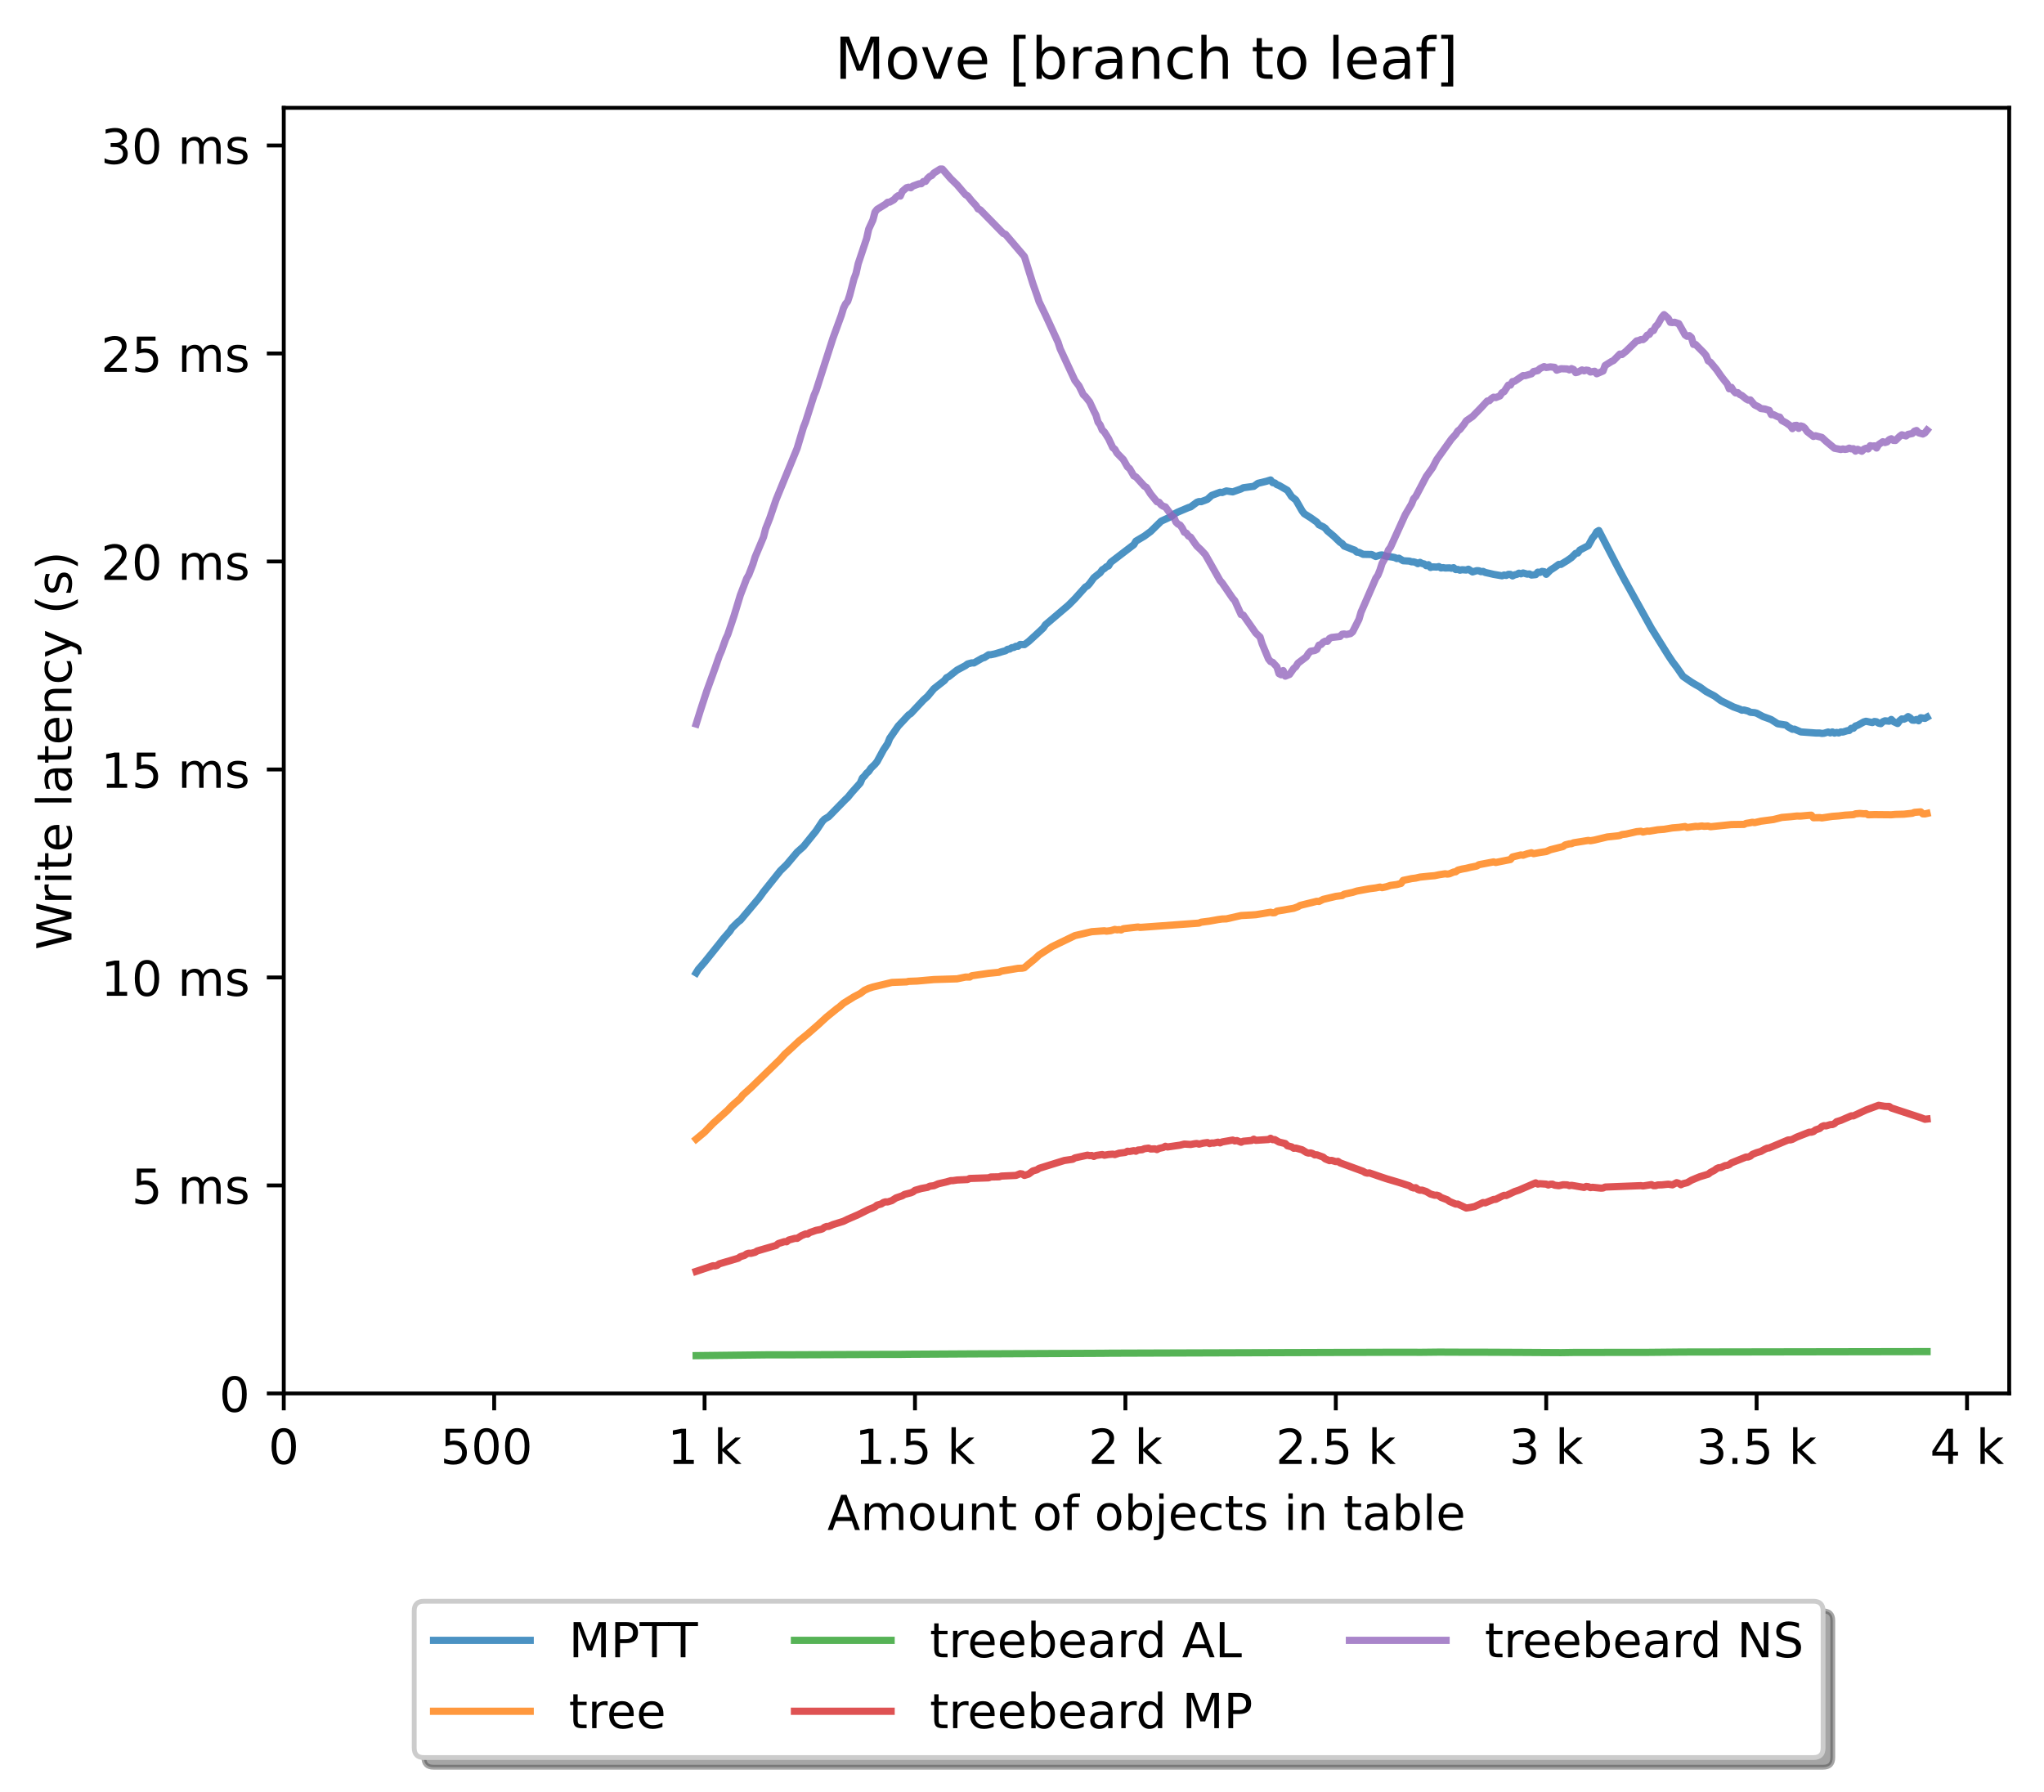<?xml version="1.0" encoding="utf-8" standalone="no"?>
<!DOCTYPE svg PUBLIC "-//W3C//DTD SVG 1.1//EN"
  "http://www.w3.org/Graphics/SVG/1.1/DTD/svg11.dtd">
<!-- Created with matplotlib (https://matplotlib.org/) -->
<svg height="371.002pt" version="1.1" viewBox="0 0 423.051 371.002" width="423.051pt" xmlns="http://www.w3.org/2000/svg" xmlns:xlink="http://www.w3.org/1999/xlink">
 <defs>
  <style type="text/css">*{stroke-linecap:butt;stroke-linejoin:round;}</style>
 </defs>
 <g id="figure_1">
  <g id="patch_1">
   <path d="M 0 371.002 
L 423.051 371.002 
L 423.051 0 
L 0 0 
z
" style="fill:#ffffff;"/>
  </g>
  <g id="axes_1">
   <g id="patch_2">
    <path d="M 58.731 288.43 
L 415.851 288.43 
L 415.851 22.318 
L 58.731 22.318 
z
" style="fill:#ffffff;"/>
   </g>
   <g id="matplotlib.axis_1">
    <g id="xtick_1">
     <g id="line2d_1">
      <defs>
       <path d="M 0 0 
L 0 3.5 
" id="m16fa358142" style="stroke:#000000;stroke-width:0.8;"/>
      </defs>
      <g>
       <use style="stroke:#000000;stroke-width:0.8;" x="58.731" xlink:href="#m16fa358142" y="288.43"/>
      </g>
     </g>
     <g id="text_1">
      <!-- 0 -->
      <g transform="translate(55.55 303.029)scale(0.1 -0.1)">
       <defs>
        <path d="M 31.781 66.406 
Q 24.172 66.406 20.328 58.906 
Q 16.5 51.422 16.5 36.375 
Q 16.5 21.391 20.328 13.891 
Q 24.172 6.391 31.781 6.391 
Q 39.453 6.391 43.281 13.891 
Q 47.125 21.391 47.125 36.375 
Q 47.125 51.422 43.281 58.906 
Q 39.453 66.406 31.781 66.406 
z
M 31.781 74.219 
Q 44.047 74.219 50.516 64.516 
Q 56.984 54.828 56.984 36.375 
Q 56.984 17.969 50.516 8.266 
Q 44.047 -1.422 31.781 -1.422 
Q 19.531 -1.422 13.062 8.266 
Q 6.594 17.969 6.594 36.375 
Q 6.594 54.828 13.062 64.516 
Q 19.531 74.219 31.781 74.219 
z
" id="DejaVuSans-48"/>
       </defs>
       <use xlink:href="#DejaVuSans-48"/>
      </g>
     </g>
    </g>
    <g id="xtick_2">
     <g id="line2d_2">
      <g>
       <use style="stroke:#000000;stroke-width:0.8;" x="102.28" xlink:href="#m16fa358142" y="288.43"/>
      </g>
     </g>
     <g id="text_2">
      <!-- 500  -->
      <g transform="translate(91.147 303.029)scale(0.1 -0.1)">
       <defs>
        <path d="M 10.797 72.906 
L 49.516 72.906 
L 49.516 64.594 
L 19.828 64.594 
L 19.828 46.734 
Q 21.969 47.469 24.109 47.828 
Q 26.266 48.188 28.422 48.188 
Q 40.625 48.188 47.75 41.5 
Q 54.891 34.812 54.891 23.391 
Q 54.891 11.625 47.562 5.094 
Q 40.234 -1.422 26.906 -1.422 
Q 22.312 -1.422 17.547 -0.641 
Q 12.797 0.141 7.719 1.703 
L 7.719 11.625 
Q 12.109 9.234 16.797 8.062 
Q 21.484 6.891 26.703 6.891 
Q 35.156 6.891 40.078 11.328 
Q 45.016 15.766 45.016 23.391 
Q 45.016 31 40.078 35.438 
Q 35.156 39.891 26.703 39.891 
Q 22.75 39.891 18.812 39.016 
Q 14.891 38.141 10.797 36.281 
z
" id="DejaVuSans-53"/>
        <path id="DejaVuSans-32"/>
       </defs>
       <use xlink:href="#DejaVuSans-53"/>
       <use x="63.623" xlink:href="#DejaVuSans-48"/>
       <use x="127.246" xlink:href="#DejaVuSans-48"/>
       <use x="190.869" xlink:href="#DejaVuSans-32"/>
      </g>
     </g>
    </g>
    <g id="xtick_3">
     <g id="line2d_3">
      <g>
       <use style="stroke:#000000;stroke-width:0.8;" x="145.828" xlink:href="#m16fa358142" y="288.43"/>
      </g>
     </g>
     <g id="text_3">
      <!-- 1 k -->
      <g transform="translate(138.163 303.029)scale(0.1 -0.1)">
       <defs>
        <path d="M 12.406 8.297 
L 28.516 8.297 
L 28.516 63.922 
L 10.984 60.406 
L 10.984 69.391 
L 28.422 72.906 
L 38.281 72.906 
L 38.281 8.297 
L 54.391 8.297 
L 54.391 0 
L 12.406 0 
z
" id="DejaVuSans-49"/>
        <path d="M 9.078 75.984 
L 18.109 75.984 
L 18.109 31.109 
L 44.922 54.688 
L 56.391 54.688 
L 27.391 29.109 
L 57.625 0 
L 45.906 0 
L 18.109 26.703 
L 18.109 0 
L 9.078 0 
z
" id="DejaVuSans-107"/>
       </defs>
       <use xlink:href="#DejaVuSans-49"/>
       <use x="63.623" xlink:href="#DejaVuSans-32"/>
       <use x="95.41" xlink:href="#DejaVuSans-107"/>
      </g>
     </g>
    </g>
    <g id="xtick_4">
     <g id="line2d_4">
      <g>
       <use style="stroke:#000000;stroke-width:0.8;" x="189.377" xlink:href="#m16fa358142" y="288.43"/>
      </g>
     </g>
     <g id="text_4">
      <!-- 1.5 k -->
      <g transform="translate(176.941 303.029)scale(0.1 -0.1)">
       <defs>
        <path d="M 10.688 12.406 
L 21 12.406 
L 21 0 
L 10.688 0 
z
" id="DejaVuSans-46"/>
       </defs>
       <use xlink:href="#DejaVuSans-49"/>
       <use x="63.623" xlink:href="#DejaVuSans-46"/>
       <use x="95.41" xlink:href="#DejaVuSans-53"/>
       <use x="159.033" xlink:href="#DejaVuSans-32"/>
       <use x="190.82" xlink:href="#DejaVuSans-107"/>
      </g>
     </g>
    </g>
    <g id="xtick_5">
     <g id="line2d_5">
      <g>
       <use style="stroke:#000000;stroke-width:0.8;" x="232.926" xlink:href="#m16fa358142" y="288.43"/>
      </g>
     </g>
     <g id="text_5">
      <!-- 2 k -->
      <g transform="translate(225.26 303.029)scale(0.1 -0.1)">
       <defs>
        <path d="M 19.188 8.297 
L 53.609 8.297 
L 53.609 0 
L 7.328 0 
L 7.328 8.297 
Q 12.938 14.109 22.625 23.891 
Q 32.328 33.688 34.812 36.531 
Q 39.547 41.844 41.422 45.531 
Q 43.312 49.219 43.312 52.781 
Q 43.312 58.594 39.234 62.25 
Q 35.156 65.922 28.609 65.922 
Q 23.969 65.922 18.812 64.312 
Q 13.672 62.703 7.812 59.422 
L 7.812 69.391 
Q 13.766 71.781 18.938 73 
Q 24.125 74.219 28.422 74.219 
Q 39.75 74.219 46.484 68.547 
Q 53.219 62.891 53.219 53.422 
Q 53.219 48.922 51.531 44.891 
Q 49.859 40.875 45.406 35.406 
Q 44.188 33.984 37.641 27.219 
Q 31.109 20.453 19.188 8.297 
z
" id="DejaVuSans-50"/>
       </defs>
       <use xlink:href="#DejaVuSans-50"/>
       <use x="63.623" xlink:href="#DejaVuSans-32"/>
       <use x="95.41" xlink:href="#DejaVuSans-107"/>
      </g>
     </g>
    </g>
    <g id="xtick_6">
     <g id="line2d_6">
      <g>
       <use style="stroke:#000000;stroke-width:0.8;" x="276.474" xlink:href="#m16fa358142" y="288.43"/>
      </g>
     </g>
     <g id="text_6">
      <!-- 2.5 k -->
      <g transform="translate(264.038 303.029)scale(0.1 -0.1)">
       <use xlink:href="#DejaVuSans-50"/>
       <use x="63.623" xlink:href="#DejaVuSans-46"/>
       <use x="95.41" xlink:href="#DejaVuSans-53"/>
       <use x="159.033" xlink:href="#DejaVuSans-32"/>
       <use x="190.82" xlink:href="#DejaVuSans-107"/>
      </g>
     </g>
    </g>
    <g id="xtick_7">
     <g id="line2d_7">
      <g>
       <use style="stroke:#000000;stroke-width:0.8;" x="320.023" xlink:href="#m16fa358142" y="288.43"/>
      </g>
     </g>
     <g id="text_7">
      <!-- 3 k -->
      <g transform="translate(312.357 303.029)scale(0.1 -0.1)">
       <defs>
        <path d="M 40.578 39.312 
Q 47.656 37.797 51.625 33 
Q 55.609 28.219 55.609 21.188 
Q 55.609 10.406 48.188 4.484 
Q 40.766 -1.422 27.094 -1.422 
Q 22.516 -1.422 17.656 -0.516 
Q 12.797 0.391 7.625 2.203 
L 7.625 11.719 
Q 11.719 9.328 16.594 8.109 
Q 21.484 6.891 26.812 6.891 
Q 36.078 6.891 40.938 10.547 
Q 45.797 14.203 45.797 21.188 
Q 45.797 27.641 41.281 31.266 
Q 36.766 34.906 28.719 34.906 
L 20.219 34.906 
L 20.219 43.016 
L 29.109 43.016 
Q 36.375 43.016 40.234 45.922 
Q 44.094 48.828 44.094 54.297 
Q 44.094 59.906 40.109 62.906 
Q 36.141 65.922 28.719 65.922 
Q 24.656 65.922 20.016 65.031 
Q 15.375 64.156 9.812 62.312 
L 9.812 71.094 
Q 15.438 72.656 20.344 73.438 
Q 25.25 74.219 29.594 74.219 
Q 40.828 74.219 47.359 69.109 
Q 53.906 64.016 53.906 55.328 
Q 53.906 49.266 50.438 45.094 
Q 46.969 40.922 40.578 39.312 
z
" id="DejaVuSans-51"/>
       </defs>
       <use xlink:href="#DejaVuSans-51"/>
       <use x="63.623" xlink:href="#DejaVuSans-32"/>
       <use x="95.41" xlink:href="#DejaVuSans-107"/>
      </g>
     </g>
    </g>
    <g id="xtick_8">
     <g id="line2d_8">
      <g>
       <use style="stroke:#000000;stroke-width:0.8;" x="363.571" xlink:href="#m16fa358142" y="288.43"/>
      </g>
     </g>
     <g id="text_8">
      <!-- 3.5 k -->
      <g transform="translate(351.135 303.029)scale(0.1 -0.1)">
       <use xlink:href="#DejaVuSans-51"/>
       <use x="63.623" xlink:href="#DejaVuSans-46"/>
       <use x="95.41" xlink:href="#DejaVuSans-53"/>
       <use x="159.033" xlink:href="#DejaVuSans-32"/>
       <use x="190.82" xlink:href="#DejaVuSans-107"/>
      </g>
     </g>
    </g>
    <g id="xtick_9">
     <g id="line2d_9">
      <g>
       <use style="stroke:#000000;stroke-width:0.8;" x="407.12" xlink:href="#m16fa358142" y="288.43"/>
      </g>
     </g>
     <g id="text_9">
      <!-- 4 k -->
      <g transform="translate(399.454 303.029)scale(0.1 -0.1)">
       <defs>
        <path d="M 37.797 64.312 
L 12.891 25.391 
L 37.797 25.391 
z
M 35.203 72.906 
L 47.609 72.906 
L 47.609 25.391 
L 58.016 25.391 
L 58.016 17.188 
L 47.609 17.188 
L 47.609 0 
L 37.797 0 
L 37.797 17.188 
L 4.891 17.188 
L 4.891 26.703 
z
" id="DejaVuSans-52"/>
       </defs>
       <use xlink:href="#DejaVuSans-52"/>
       <use x="63.623" xlink:href="#DejaVuSans-32"/>
       <use x="95.41" xlink:href="#DejaVuSans-107"/>
      </g>
     </g>
    </g>
    <g id="text_10">
     <!-- Amount of objects in table -->
     <g transform="translate(171.233 316.707)scale(0.1 -0.1)">
      <defs>
       <path d="M 34.188 63.188 
L 20.797 26.906 
L 47.609 26.906 
z
M 28.609 72.906 
L 39.797 72.906 
L 67.578 0 
L 57.328 0 
L 50.688 18.703 
L 17.828 18.703 
L 11.188 0 
L 0.781 0 
z
" id="DejaVuSans-65"/>
       <path d="M 52 44.188 
Q 55.375 50.25 60.062 53.125 
Q 64.75 56 71.094 56 
Q 79.641 56 84.281 50.016 
Q 88.922 44.047 88.922 33.016 
L 88.922 0 
L 79.891 0 
L 79.891 32.719 
Q 79.891 40.578 77.094 44.375 
Q 74.312 48.188 68.609 48.188 
Q 61.625 48.188 57.562 43.547 
Q 53.516 38.922 53.516 30.906 
L 53.516 0 
L 44.484 0 
L 44.484 32.719 
Q 44.484 40.625 41.703 44.406 
Q 38.922 48.188 33.109 48.188 
Q 26.219 48.188 22.156 43.531 
Q 18.109 38.875 18.109 30.906 
L 18.109 0 
L 9.078 0 
L 9.078 54.688 
L 18.109 54.688 
L 18.109 46.188 
Q 21.188 51.219 25.484 53.609 
Q 29.781 56 35.688 56 
Q 41.656 56 45.828 52.969 
Q 50 49.953 52 44.188 
z
" id="DejaVuSans-109"/>
       <path d="M 30.609 48.391 
Q 23.391 48.391 19.188 42.75 
Q 14.984 37.109 14.984 27.297 
Q 14.984 17.484 19.156 11.844 
Q 23.344 6.203 30.609 6.203 
Q 37.797 6.203 41.984 11.859 
Q 46.188 17.531 46.188 27.297 
Q 46.188 37.016 41.984 42.703 
Q 37.797 48.391 30.609 48.391 
z
M 30.609 56 
Q 42.328 56 49.016 48.375 
Q 55.719 40.766 55.719 27.297 
Q 55.719 13.875 49.016 6.219 
Q 42.328 -1.422 30.609 -1.422 
Q 18.844 -1.422 12.172 6.219 
Q 5.516 13.875 5.516 27.297 
Q 5.516 40.766 12.172 48.375 
Q 18.844 56 30.609 56 
z
" id="DejaVuSans-111"/>
       <path d="M 8.5 21.578 
L 8.5 54.688 
L 17.484 54.688 
L 17.484 21.922 
Q 17.484 14.156 20.5 10.266 
Q 23.531 6.391 29.594 6.391 
Q 36.859 6.391 41.078 11.031 
Q 45.312 15.672 45.312 23.688 
L 45.312 54.688 
L 54.297 54.688 
L 54.297 0 
L 45.312 0 
L 45.312 8.406 
Q 42.047 3.422 37.719 1 
Q 33.406 -1.422 27.688 -1.422 
Q 18.266 -1.422 13.375 4.438 
Q 8.5 10.297 8.5 21.578 
z
M 31.109 56 
z
" id="DejaVuSans-117"/>
       <path d="M 54.891 33.016 
L 54.891 0 
L 45.906 0 
L 45.906 32.719 
Q 45.906 40.484 42.875 44.328 
Q 39.844 48.188 33.797 48.188 
Q 26.516 48.188 22.312 43.547 
Q 18.109 38.922 18.109 30.906 
L 18.109 0 
L 9.078 0 
L 9.078 54.688 
L 18.109 54.688 
L 18.109 46.188 
Q 21.344 51.125 25.703 53.562 
Q 30.078 56 35.797 56 
Q 45.219 56 50.047 50.172 
Q 54.891 44.344 54.891 33.016 
z
" id="DejaVuSans-110"/>
       <path d="M 18.312 70.219 
L 18.312 54.688 
L 36.812 54.688 
L 36.812 47.703 
L 18.312 47.703 
L 18.312 18.016 
Q 18.312 11.328 20.141 9.422 
Q 21.969 7.516 27.594 7.516 
L 36.812 7.516 
L 36.812 0 
L 27.594 0 
Q 17.188 0 13.234 3.875 
Q 9.281 7.766 9.281 18.016 
L 9.281 47.703 
L 2.688 47.703 
L 2.688 54.688 
L 9.281 54.688 
L 9.281 70.219 
z
" id="DejaVuSans-116"/>
       <path d="M 37.109 75.984 
L 37.109 68.5 
L 28.516 68.5 
Q 23.688 68.5 21.797 66.547 
Q 19.922 64.594 19.922 59.516 
L 19.922 54.688 
L 34.719 54.688 
L 34.719 47.703 
L 19.922 47.703 
L 19.922 0 
L 10.891 0 
L 10.891 47.703 
L 2.297 47.703 
L 2.297 54.688 
L 10.891 54.688 
L 10.891 58.5 
Q 10.891 67.625 15.141 71.797 
Q 19.391 75.984 28.609 75.984 
z
" id="DejaVuSans-102"/>
       <path d="M 48.688 27.297 
Q 48.688 37.203 44.609 42.844 
Q 40.531 48.484 33.406 48.484 
Q 26.266 48.484 22.188 42.844 
Q 18.109 37.203 18.109 27.297 
Q 18.109 17.391 22.188 11.75 
Q 26.266 6.109 33.406 6.109 
Q 40.531 6.109 44.609 11.75 
Q 48.688 17.391 48.688 27.297 
z
M 18.109 46.391 
Q 20.953 51.266 25.266 53.625 
Q 29.594 56 35.594 56 
Q 45.562 56 51.781 48.094 
Q 58.016 40.188 58.016 27.297 
Q 58.016 14.406 51.781 6.484 
Q 45.562 -1.422 35.594 -1.422 
Q 29.594 -1.422 25.266 0.953 
Q 20.953 3.328 18.109 8.203 
L 18.109 0 
L 9.078 0 
L 9.078 75.984 
L 18.109 75.984 
z
" id="DejaVuSans-98"/>
       <path d="M 9.422 54.688 
L 18.406 54.688 
L 18.406 -0.984 
Q 18.406 -11.422 14.422 -16.109 
Q 10.453 -20.797 1.609 -20.797 
L -1.812 -20.797 
L -1.812 -13.188 
L 0.594 -13.188 
Q 5.719 -13.188 7.562 -10.812 
Q 9.422 -8.453 9.422 -0.984 
z
M 9.422 75.984 
L 18.406 75.984 
L 18.406 64.594 
L 9.422 64.594 
z
" id="DejaVuSans-106"/>
       <path d="M 56.203 29.594 
L 56.203 25.203 
L 14.891 25.203 
Q 15.484 15.922 20.484 11.062 
Q 25.484 6.203 34.422 6.203 
Q 39.594 6.203 44.453 7.469 
Q 49.312 8.734 54.109 11.281 
L 54.109 2.781 
Q 49.266 0.734 44.188 -0.344 
Q 39.109 -1.422 33.891 -1.422 
Q 20.797 -1.422 13.156 6.188 
Q 5.516 13.812 5.516 26.812 
Q 5.516 40.234 12.766 48.109 
Q 20.016 56 32.328 56 
Q 43.359 56 49.781 48.891 
Q 56.203 41.797 56.203 29.594 
z
M 47.219 32.234 
Q 47.125 39.594 43.094 43.984 
Q 39.062 48.391 32.422 48.391 
Q 24.906 48.391 20.391 44.141 
Q 15.875 39.891 15.188 32.172 
z
" id="DejaVuSans-101"/>
       <path d="M 48.781 52.594 
L 48.781 44.188 
Q 44.969 46.297 41.141 47.344 
Q 37.312 48.391 33.406 48.391 
Q 24.656 48.391 19.812 42.844 
Q 14.984 37.312 14.984 27.297 
Q 14.984 17.281 19.812 11.734 
Q 24.656 6.203 33.406 6.203 
Q 37.312 6.203 41.141 7.25 
Q 44.969 8.297 48.781 10.406 
L 48.781 2.094 
Q 45.016 0.344 40.984 -0.531 
Q 36.969 -1.422 32.422 -1.422 
Q 20.062 -1.422 12.781 6.344 
Q 5.516 14.109 5.516 27.297 
Q 5.516 40.672 12.859 48.328 
Q 20.219 56 33.016 56 
Q 37.156 56 41.109 55.141 
Q 45.062 54.297 48.781 52.594 
z
" id="DejaVuSans-99"/>
       <path d="M 44.281 53.078 
L 44.281 44.578 
Q 40.484 46.531 36.375 47.5 
Q 32.281 48.484 27.875 48.484 
Q 21.188 48.484 17.844 46.438 
Q 14.5 44.391 14.5 40.281 
Q 14.5 37.156 16.891 35.375 
Q 19.281 33.594 26.516 31.984 
L 29.594 31.297 
Q 39.156 29.25 43.188 25.516 
Q 47.219 21.781 47.219 15.094 
Q 47.219 7.469 41.188 3.016 
Q 35.156 -1.422 24.609 -1.422 
Q 20.219 -1.422 15.453 -0.562 
Q 10.688 0.297 5.422 2 
L 5.422 11.281 
Q 10.406 8.688 15.234 7.391 
Q 20.062 6.109 24.812 6.109 
Q 31.156 6.109 34.562 8.281 
Q 37.984 10.453 37.984 14.406 
Q 37.984 18.062 35.516 20.016 
Q 33.062 21.969 24.703 23.781 
L 21.578 24.516 
Q 13.234 26.266 9.516 29.906 
Q 5.812 33.547 5.812 39.891 
Q 5.812 47.609 11.281 51.797 
Q 16.75 56 26.812 56 
Q 31.781 56 36.172 55.266 
Q 40.578 54.547 44.281 53.078 
z
" id="DejaVuSans-115"/>
       <path d="M 9.422 54.688 
L 18.406 54.688 
L 18.406 0 
L 9.422 0 
z
M 9.422 75.984 
L 18.406 75.984 
L 18.406 64.594 
L 9.422 64.594 
z
" id="DejaVuSans-105"/>
       <path d="M 34.281 27.484 
Q 23.391 27.484 19.188 25 
Q 14.984 22.516 14.984 16.5 
Q 14.984 11.719 18.141 8.906 
Q 21.297 6.109 26.703 6.109 
Q 34.188 6.109 38.703 11.406 
Q 43.219 16.703 43.219 25.484 
L 43.219 27.484 
z
M 52.203 31.203 
L 52.203 0 
L 43.219 0 
L 43.219 8.297 
Q 40.141 3.328 35.547 0.953 
Q 30.953 -1.422 24.312 -1.422 
Q 15.922 -1.422 10.953 3.297 
Q 6 8.016 6 15.922 
Q 6 25.141 12.172 29.828 
Q 18.359 34.516 30.609 34.516 
L 43.219 34.516 
L 43.219 35.406 
Q 43.219 41.609 39.141 45 
Q 35.062 48.391 27.688 48.391 
Q 23 48.391 18.547 47.266 
Q 14.109 46.141 10.016 43.891 
L 10.016 52.203 
Q 14.938 54.109 19.578 55.047 
Q 24.219 56 28.609 56 
Q 40.484 56 46.344 49.844 
Q 52.203 43.703 52.203 31.203 
z
" id="DejaVuSans-97"/>
       <path d="M 9.422 75.984 
L 18.406 75.984 
L 18.406 0 
L 9.422 0 
z
" id="DejaVuSans-108"/>
      </defs>
      <use xlink:href="#DejaVuSans-65"/>
      <use x="68.408" xlink:href="#DejaVuSans-109"/>
      <use x="165.82" xlink:href="#DejaVuSans-111"/>
      <use x="227.002" xlink:href="#DejaVuSans-117"/>
      <use x="290.381" xlink:href="#DejaVuSans-110"/>
      <use x="353.76" xlink:href="#DejaVuSans-116"/>
      <use x="392.969" xlink:href="#DejaVuSans-32"/>
      <use x="424.756" xlink:href="#DejaVuSans-111"/>
      <use x="485.938" xlink:href="#DejaVuSans-102"/>
      <use x="521.143" xlink:href="#DejaVuSans-32"/>
      <use x="552.93" xlink:href="#DejaVuSans-111"/>
      <use x="614.111" xlink:href="#DejaVuSans-98"/>
      <use x="677.588" xlink:href="#DejaVuSans-106"/>
      <use x="705.371" xlink:href="#DejaVuSans-101"/>
      <use x="766.895" xlink:href="#DejaVuSans-99"/>
      <use x="821.875" xlink:href="#DejaVuSans-116"/>
      <use x="861.084" xlink:href="#DejaVuSans-115"/>
      <use x="913.184" xlink:href="#DejaVuSans-32"/>
      <use x="944.971" xlink:href="#DejaVuSans-105"/>
      <use x="972.754" xlink:href="#DejaVuSans-110"/>
      <use x="1036.133" xlink:href="#DejaVuSans-32"/>
      <use x="1067.92" xlink:href="#DejaVuSans-116"/>
      <use x="1107.129" xlink:href="#DejaVuSans-97"/>
      <use x="1168.408" xlink:href="#DejaVuSans-98"/>
      <use x="1231.885" xlink:href="#DejaVuSans-108"/>
      <use x="1259.668" xlink:href="#DejaVuSans-101"/>
     </g>
    </g>
   </g>
   <g id="matplotlib.axis_2">
    <g id="ytick_1">
     <g id="line2d_10">
      <defs>
       <path d="M 0 0 
L -3.5 0 
" id="me57c166363" style="stroke:#000000;stroke-width:0.8;"/>
      </defs>
      <g>
       <use style="stroke:#000000;stroke-width:0.8;" x="58.731" xlink:href="#me57c166363" y="288.43"/>
      </g>
     </g>
     <g id="text_11">
      <!-- 0 -->
      <g transform="translate(45.369 292.229)scale(0.1 -0.1)">
       <use xlink:href="#DejaVuSans-48"/>
      </g>
     </g>
    </g>
    <g id="ytick_2">
     <g id="line2d_11">
      <g>
       <use style="stroke:#000000;stroke-width:0.8;" x="58.731" xlink:href="#me57c166363" y="245.378"/>
      </g>
     </g>
     <g id="text_12">
      <!-- 5 ms -->
      <g transform="translate(27.241 249.177)scale(0.1 -0.1)">
       <use xlink:href="#DejaVuSans-53"/>
       <use x="63.623" xlink:href="#DejaVuSans-32"/>
       <use x="95.41" xlink:href="#DejaVuSans-109"/>
       <use x="192.822" xlink:href="#DejaVuSans-115"/>
      </g>
     </g>
    </g>
    <g id="ytick_3">
     <g id="line2d_12">
      <g>
       <use style="stroke:#000000;stroke-width:0.8;" x="58.731" xlink:href="#me57c166363" y="202.325"/>
      </g>
     </g>
     <g id="text_13">
      <!-- 10 ms -->
      <g transform="translate(20.878 206.125)scale(0.1 -0.1)">
       <use xlink:href="#DejaVuSans-49"/>
       <use x="63.623" xlink:href="#DejaVuSans-48"/>
       <use x="127.246" xlink:href="#DejaVuSans-32"/>
       <use x="159.033" xlink:href="#DejaVuSans-109"/>
       <use x="256.445" xlink:href="#DejaVuSans-115"/>
      </g>
     </g>
    </g>
    <g id="ytick_4">
     <g id="line2d_13">
      <g>
       <use style="stroke:#000000;stroke-width:0.8;" x="58.731" xlink:href="#me57c166363" y="159.273"/>
      </g>
     </g>
     <g id="text_14">
      <!-- 15 ms -->
      <g transform="translate(20.878 163.072)scale(0.1 -0.1)">
       <use xlink:href="#DejaVuSans-49"/>
       <use x="63.623" xlink:href="#DejaVuSans-53"/>
       <use x="127.246" xlink:href="#DejaVuSans-32"/>
       <use x="159.033" xlink:href="#DejaVuSans-109"/>
       <use x="256.445" xlink:href="#DejaVuSans-115"/>
      </g>
     </g>
    </g>
    <g id="ytick_5">
     <g id="line2d_14">
      <g>
       <use style="stroke:#000000;stroke-width:0.8;" x="58.731" xlink:href="#me57c166363" y="116.221"/>
      </g>
     </g>
     <g id="text_15">
      <!-- 20 ms -->
      <g transform="translate(20.878 120.02)scale(0.1 -0.1)">
       <use xlink:href="#DejaVuSans-50"/>
       <use x="63.623" xlink:href="#DejaVuSans-48"/>
       <use x="127.246" xlink:href="#DejaVuSans-32"/>
       <use x="159.033" xlink:href="#DejaVuSans-109"/>
       <use x="256.445" xlink:href="#DejaVuSans-115"/>
      </g>
     </g>
    </g>
    <g id="ytick_6">
     <g id="line2d_15">
      <g>
       <use style="stroke:#000000;stroke-width:0.8;" x="58.731" xlink:href="#me57c166363" y="73.168"/>
      </g>
     </g>
     <g id="text_16">
      <!-- 25 ms -->
      <g transform="translate(20.878 76.968)scale(0.1 -0.1)">
       <use xlink:href="#DejaVuSans-50"/>
       <use x="63.623" xlink:href="#DejaVuSans-53"/>
       <use x="127.246" xlink:href="#DejaVuSans-32"/>
       <use x="159.033" xlink:href="#DejaVuSans-109"/>
       <use x="256.445" xlink:href="#DejaVuSans-115"/>
      </g>
     </g>
    </g>
    <g id="ytick_7">
     <g id="line2d_16">
      <g>
       <use style="stroke:#000000;stroke-width:0.8;" x="58.731" xlink:href="#me57c166363" y="30.116"/>
      </g>
     </g>
     <g id="text_17">
      <!-- 30 ms -->
      <g transform="translate(20.878 33.915)scale(0.1 -0.1)">
       <use xlink:href="#DejaVuSans-51"/>
       <use x="63.623" xlink:href="#DejaVuSans-48"/>
       <use x="127.246" xlink:href="#DejaVuSans-32"/>
       <use x="159.033" xlink:href="#DejaVuSans-109"/>
       <use x="256.445" xlink:href="#DejaVuSans-115"/>
      </g>
     </g>
    </g>
    <g id="text_18">
     <!-- Write latency (s) -->
     <g transform="translate(14.798 196.626)rotate(-90)scale(0.1 -0.1)">
      <defs>
       <path d="M 3.328 72.906 
L 13.281 72.906 
L 28.609 11.281 
L 43.891 72.906 
L 54.984 72.906 
L 70.312 11.281 
L 85.594 72.906 
L 95.609 72.906 
L 77.297 0 
L 64.891 0 
L 49.516 63.281 
L 33.984 0 
L 21.578 0 
z
" id="DejaVuSans-87"/>
       <path d="M 41.109 46.297 
Q 39.594 47.172 37.812 47.578 
Q 36.031 48 33.891 48 
Q 26.266 48 22.188 43.047 
Q 18.109 38.094 18.109 28.812 
L 18.109 0 
L 9.078 0 
L 9.078 54.688 
L 18.109 54.688 
L 18.109 46.188 
Q 20.953 51.172 25.484 53.578 
Q 30.031 56 36.531 56 
Q 37.453 56 38.578 55.875 
Q 39.703 55.766 41.062 55.516 
z
" id="DejaVuSans-114"/>
       <path d="M 32.172 -5.078 
Q 28.375 -14.844 24.75 -17.812 
Q 21.141 -20.797 15.094 -20.797 
L 7.906 -20.797 
L 7.906 -13.281 
L 13.188 -13.281 
Q 16.891 -13.281 18.938 -11.516 
Q 21 -9.766 23.484 -3.219 
L 25.094 0.875 
L 2.984 54.688 
L 12.5 54.688 
L 29.594 11.922 
L 46.688 54.688 
L 56.203 54.688 
z
" id="DejaVuSans-121"/>
       <path d="M 31 75.875 
Q 24.469 64.656 21.281 53.656 
Q 18.109 42.672 18.109 31.391 
Q 18.109 20.125 21.312 9.062 
Q 24.516 -2 31 -13.188 
L 23.188 -13.188 
Q 15.875 -1.703 12.234 9.375 
Q 8.594 20.453 8.594 31.391 
Q 8.594 42.281 12.203 53.312 
Q 15.828 64.359 23.188 75.875 
z
" id="DejaVuSans-40"/>
       <path d="M 8.016 75.875 
L 15.828 75.875 
Q 23.141 64.359 26.781 53.312 
Q 30.422 42.281 30.422 31.391 
Q 30.422 20.453 26.781 9.375 
Q 23.141 -1.703 15.828 -13.188 
L 8.016 -13.188 
Q 14.5 -2 17.703 9.062 
Q 20.906 20.125 20.906 31.391 
Q 20.906 42.672 17.703 53.656 
Q 14.5 64.656 8.016 75.875 
z
" id="DejaVuSans-41"/>
      </defs>
      <use xlink:href="#DejaVuSans-87"/>
      <use x="94.377" xlink:href="#DejaVuSans-114"/>
      <use x="135.49" xlink:href="#DejaVuSans-105"/>
      <use x="163.273" xlink:href="#DejaVuSans-116"/>
      <use x="202.482" xlink:href="#DejaVuSans-101"/>
      <use x="264.006" xlink:href="#DejaVuSans-32"/>
      <use x="295.793" xlink:href="#DejaVuSans-108"/>
      <use x="323.576" xlink:href="#DejaVuSans-97"/>
      <use x="384.855" xlink:href="#DejaVuSans-116"/>
      <use x="424.064" xlink:href="#DejaVuSans-101"/>
      <use x="485.588" xlink:href="#DejaVuSans-110"/>
      <use x="548.967" xlink:href="#DejaVuSans-99"/>
      <use x="603.947" xlink:href="#DejaVuSans-121"/>
      <use x="663.127" xlink:href="#DejaVuSans-32"/>
      <use x="694.914" xlink:href="#DejaVuSans-40"/>
      <use x="733.928" xlink:href="#DejaVuSans-115"/>
      <use x="786.027" xlink:href="#DejaVuSans-41"/>
     </g>
    </g>
   </g>
   <g id="line2d_17">
    <path clip-path="url(#p17fe91ea8a)" d="M 144.086 201.383 
L 144.522 200.67 
L 145.828 199.162 
L 146.699 198.077 
L 148.877 195.367 
L 149.748 194.257 
L 151.054 192.763 
L 151.49 192.081 
L 152.796 190.791 
L 153.232 190.484 
L 157.151 185.817 
L 158.022 184.606 
L 161.506 180.248 
L 162.812 178.97 
L 164.99 176.385 
L 166.296 175.225 
L 168.909 171.984 
L 170.216 170.011 
L 170.651 169.561 
L 171.522 169.041 
L 175.006 165.471 
L 175.441 165.079 
L 176.312 164.014 
L 178.054 162.069 
L 178.49 161.038 
L 178.925 160.632 
L 179.361 160.053 
L 179.796 159.681 
L 180.232 159.03 
L 181.103 158.181 
L 181.538 157.64 
L 182.845 155.223 
L 183.716 153.914 
L 184.151 152.826 
L 185.893 150.307 
L 188.07 147.973 
L 188.506 147.704 
L 191.119 144.911 
L 191.99 144.135 
L 193.296 142.56 
L 195.474 140.853 
L 195.909 140.283 
L 196.345 140.071 
L 198.087 138.703 
L 199.829 137.774 
L 200.264 137.44 
L 201.135 137.207 
L 201.571 137.226 
L 203.312 136.228 
L 203.748 136.106 
L 204.619 135.527 
L 205.054 135.531 
L 205.925 135.348 
L 207.667 134.822 
L 208.103 134.714 
L 208.538 134.401 
L 208.974 134.346 
L 209.409 134.066 
L 209.845 134.015 
L 210.28 133.771 
L 210.716 133.769 
L 211.151 133.397 
L 212.022 133.437 
L 212.893 132.791 
L 215.071 130.795 
L 215.942 129.972 
L 216.377 129.319 
L 221.167 125.249 
L 222.474 123.932 
L 224.651 121.512 
L 225.087 121.261 
L 225.522 120.786 
L 226.393 119.593 
L 227.264 118.891 
L 227.7 118.561 
L 228.135 117.949 
L 228.571 117.697 
L 229.006 117.302 
L 229.442 117.137 
L 229.877 116.404 
L 234.667 112.742 
L 235.103 112.009 
L 236.845 110.977 
L 238.151 110.014 
L 240.329 107.88 
L 242.506 106.871 
L 242.942 106.434 
L 243.813 105.981 
L 245.99 105.06 
L 246.426 104.927 
L 247.732 103.965 
L 248.168 103.815 
L 248.603 103.847 
L 249.474 103.528 
L 249.909 103.352 
L 250.78 102.549 
L 252.522 101.897 
L 252.958 101.95 
L 253.829 101.62 
L 255.135 101.817 
L 256.877 101.203 
L 257.313 100.963 
L 259.49 100.666 
L 260.361 100.043 
L 262.103 99.622 
L 262.974 99.35 
L 263.41 99.906 
L 263.845 99.967 
L 264.28 100.319 
L 264.716 100.477 
L 266.022 101.239 
L 266.458 101.489 
L 267.329 102.798 
L 268.2 103.486 
L 269.506 105.766 
L 269.942 106.333 
L 271.248 107.152 
L 272.555 108.08 
L 272.99 108.634 
L 273.861 109.047 
L 274.297 109.349 
L 274.732 109.886 
L 276.039 110.982 
L 277.345 112.237 
L 277.781 112.508 
L 278.216 113.033 
L 279.958 113.723 
L 280.393 113.872 
L 280.829 114.289 
L 281.264 114.327 
L 282.135 114.744 
L 283.877 114.776 
L 284.748 115.192 
L 285.619 114.905 
L 286.055 114.858 
L 286.926 115.143 
L 288.232 115.319 
L 288.668 115.407 
L 289.103 115.62 
L 289.539 115.546 
L 290.41 116.07 
L 291.716 116.141 
L 292.152 116.297 
L 292.587 116.3 
L 293.023 116.422 
L 293.458 116.674 
L 293.893 116.405 
L 294.329 116.642 
L 294.764 116.732 
L 295.2 117.094 
L 295.635 116.889 
L 296.071 117.461 
L 296.506 117.342 
L 297.377 117.378 
L 297.813 117.278 
L 298.248 117.567 
L 298.684 117.494 
L 299.119 117.574 
L 299.99 117.546 
L 300.426 117.627 
L 300.861 117.509 
L 301.297 117.899 
L 301.732 117.866 
L 302.168 118.027 
L 302.603 117.928 
L 303.474 117.992 
L 303.91 117.82 
L 304.781 118.385 
L 305.652 118.118 
L 306.087 118.142 
L 306.523 118.327 
L 306.958 118.28 
L 307.394 118.496 
L 308.265 118.685 
L 309.135 118.892 
L 310.877 119.186 
L 311.313 119.019 
L 311.748 119.109 
L 312.184 118.886 
L 312.619 118.893 
L 313.055 119.21 
L 313.49 118.983 
L 313.926 118.897 
L 314.361 118.644 
L 314.797 118.78 
L 315.232 118.6 
L 316.103 118.845 
L 316.539 118.802 
L 316.974 119.031 
L 317.845 118.945 
L 318.281 118.435 
L 318.716 118.491 
L 319.152 118.278 
L 319.587 118.334 
L 320.023 118.878 
L 320.894 118.004 
L 321.765 117.443 
L 322.636 116.819 
L 323.071 116.827 
L 324.377 116.028 
L 325.248 115.423 
L 326.119 114.55 
L 326.555 114.467 
L 326.99 113.857 
L 327.861 113.402 
L 328.732 112.95 
L 329.603 111.372 
L 330.039 110.842 
L 330.474 110.079 
L 330.91 109.816 
L 334.394 116.554 
L 335.265 118.214 
L 336.136 119.853 
L 341.797 130.061 
L 345.281 135.644 
L 346.152 136.954 
L 347.023 138.104 
L 348.329 139.994 
L 350.071 141.195 
L 350.942 141.716 
L 351.813 142.199 
L 353.12 143.149 
L 354.861 144.074 
L 356.168 145.033 
L 358.781 146.331 
L 360.087 146.796 
L 360.523 147.006 
L 360.958 146.964 
L 361.829 147.192 
L 362.265 147.435 
L 363.136 147.512 
L 363.571 147.62 
L 364.878 148.319 
L 366.184 148.792 
L 366.62 148.969 
L 367.926 149.813 
L 369.668 150.087 
L 370.103 150.469 
L 370.974 150.951 
L 371.41 150.931 
L 372.716 151.499 
L 375.765 151.723 
L 376.636 151.733 
L 377.071 151.812 
L 377.507 151.778 
L 378.378 151.518 
L 378.813 151.702 
L 379.249 151.505 
L 379.684 151.742 
L 380.12 151.608 
L 380.555 151.713 
L 380.991 151.508 
L 381.426 151.529 
L 382.297 151.256 
L 382.733 151.207 
L 383.168 150.753 
L 383.604 150.744 
L 384.039 150.277 
L 384.475 150.136 
L 385.781 149.421 
L 386.216 149.298 
L 387.523 149.569 
L 387.958 149.339 
L 388.394 149.404 
L 388.829 149.699 
L 389.265 149.792 
L 389.7 149.381 
L 390.136 149.203 
L 391.007 149.287 
L 391.442 148.921 
L 391.878 149.355 
L 392.749 149.763 
L 393.184 149.173 
L 393.62 148.814 
L 394.055 148.871 
L 394.491 148.666 
L 394.926 148.331 
L 395.362 148.599 
L 395.797 149.064 
L 396.233 149.086 
L 396.668 148.926 
L 397.104 149.193 
L 397.539 148.569 
L 398.41 148.704 
L 398.846 148.452 
L 398.846 148.452 
" style="fill:none;stroke:#1f77b4;stroke-linecap:square;stroke-opacity:0.8;stroke-width:1.5;"/>
   </g>
   <g id="line2d_18">
    <path clip-path="url(#p17fe91ea8a)" d="M 144.086 235.788 
L 145.828 234.343 
L 147.57 232.545 
L 150.619 229.797 
L 151.49 228.868 
L 153.232 227.341 
L 153.667 226.737 
L 155.409 225.163 
L 161.506 219.236 
L 162.377 218.251 
L 163.683 217.061 
L 165.425 215.439 
L 167.167 214.023 
L 169.345 212.122 
L 170.216 211.314 
L 171.087 210.517 
L 173.264 208.75 
L 173.699 208.448 
L 174.57 207.681 
L 176.748 206.33 
L 178.054 205.645 
L 178.925 204.991 
L 179.796 204.588 
L 180.667 204.302 
L 184.587 203.359 
L 187.635 203.242 
L 188.07 203.133 
L 189.812 203.065 
L 193.296 202.76 
L 198.087 202.61 
L 199.829 202.249 
L 200.7 202.247 
L 201.135 201.971 
L 204.619 201.468 
L 206.796 201.253 
L 207.232 201.023 
L 210.716 200.441 
L 211.587 200.407 
L 212.022 200.309 
L 212.893 199.551 
L 214.2 198.484 
L 215.071 197.678 
L 217.684 195.981 
L 222.474 193.665 
L 225.958 192.853 
L 228.571 192.669 
L 229.006 192.745 
L 229.877 192.645 
L 230.748 192.382 
L 231.184 192.47 
L 231.619 192.424 
L 232.055 192.491 
L 232.49 192.235 
L 235.538 191.881 
L 235.974 191.968 
L 248.168 191.076 
L 248.603 190.886 
L 250.345 190.663 
L 252.087 190.351 
L 252.958 190.228 
L 253.829 190.2 
L 256.006 189.702 
L 256.877 189.511 
L 259.055 189.393 
L 259.926 189.335 
L 262.974 188.828 
L 263.41 188.947 
L 263.845 188.917 
L 264.28 188.6 
L 267.764 188.008 
L 268.635 187.686 
L 269.071 187.422 
L 270.377 187.094 
L 272.555 186.558 
L 272.99 186.601 
L 273.861 186.165 
L 276.474 185.542 
L 277.781 185.373 
L 278.216 185.087 
L 279.958 184.718 
L 280.829 184.441 
L 283.442 183.964 
L 284.748 183.794 
L 285.619 183.614 
L 286.055 183.743 
L 286.926 183.55 
L 287.797 183.27 
L 289.103 183.092 
L 289.974 182.863 
L 290.41 182.236 
L 292.152 181.868 
L 293.023 181.754 
L 293.893 181.552 
L 296.071 181.328 
L 296.942 181.256 
L 297.813 181.071 
L 299.119 180.865 
L 299.555 180.937 
L 299.99 180.872 
L 300.861 180.506 
L 301.297 180.45 
L 301.732 180.11 
L 302.603 179.891 
L 303.474 179.736 
L 304.345 179.52 
L 305.652 179.263 
L 306.087 178.986 
L 309.135 178.405 
L 309.571 178.527 
L 312.619 177.918 
L 313.055 177.385 
L 314.797 176.961 
L 315.232 177.03 
L 316.103 176.722 
L 316.974 176.515 
L 317.41 176.701 
L 318.716 176.461 
L 320.023 176.266 
L 320.894 175.888 
L 323.507 175.233 
L 323.942 174.894 
L 324.813 174.67 
L 325.248 174.644 
L 325.684 174.451 
L 328.732 173.959 
L 329.168 174.031 
L 330.039 173.873 
L 332.652 173.245 
L 334.829 173.015 
L 335.265 172.939 
L 335.7 172.748 
L 336.571 172.642 
L 338.749 172.147 
L 339.619 172.062 
L 340.055 172.231 
L 340.926 172.027 
L 341.361 172.054 
L 343.103 171.758 
L 344.41 171.659 
L 346.152 171.369 
L 347.458 171.266 
L 348.765 171.086 
L 349.2 171.291 
L 350.942 171.046 
L 351.378 171.083 
L 352.249 170.962 
L 352.684 171.041 
L 353.555 170.992 
L 353.991 171.131 
L 358.345 170.681 
L 360.958 170.644 
L 361.394 170.436 
L 362.265 170.296 
L 362.7 170.2 
L 363.136 170.278 
L 364.442 169.984 
L 367.055 169.635 
L 368.797 169.201 
L 370.539 169.059 
L 371.845 168.915 
L 372.716 168.917 
L 374.458 168.76 
L 374.894 168.74 
L 375.329 169.262 
L 376.636 169.235 
L 377.071 169.304 
L 379.249 168.984 
L 380.555 168.891 
L 381.862 168.733 
L 383.604 168.631 
L 384.039 168.456 
L 384.91 168.374 
L 385.781 168.444 
L 386.216 168.417 
L 386.652 168.657 
L 387.958 168.616 
L 391.442 168.65 
L 392.313 168.57 
L 394.055 168.528 
L 395.797 168.339 
L 396.233 168.153 
L 397.539 168.049 
L 397.975 168.462 
L 398.41 168.473 
L 398.846 168.373 
L 398.846 168.373 
" style="fill:none;stroke:#ff7f0e;stroke-linecap:square;stroke-opacity:0.8;stroke-width:1.5;"/>
   </g>
   <g id="line2d_19">
    <path clip-path="url(#p17fe91ea8a)" d="M 144.086 280.609 
L 158.893 280.438 
L 162.812 280.44 
L 179.361 280.369 
L 182.845 280.348 
L 185.893 280.351 
L 188.07 280.322 
L 200.7 280.248 
L 228.135 280.121 
L 229.877 280.101 
L 287.797 279.908 
L 289.539 279.911 
L 294.329 279.914 
L 297.813 279.875 
L 303.039 279.895 
L 307.394 279.899 
L 314.361 279.931 
L 323.071 279.983 
L 326.119 279.938 
L 340.49 279.932 
L 348.329 279.858 
L 398.846 279.773 
L 398.846 279.773 
" style="fill:none;stroke:#2ca02c;stroke-linecap:square;stroke-opacity:0.8;stroke-width:1.5;"/>
   </g>
   <g id="line2d_20">
    <path clip-path="url(#p17fe91ea8a)" d="M 144.086 263.166 
L 147.57 261.999 
L 148.006 262.037 
L 148.441 261.919 
L 148.877 261.604 
L 152.796 260.446 
L 153.232 260.129 
L 154.103 259.854 
L 154.538 259.545 
L 154.974 259.409 
L 155.409 259.44 
L 156.28 259.215 
L 156.716 258.935 
L 160.635 257.795 
L 161.07 257.419 
L 162.377 257.004 
L 162.812 257.039 
L 163.248 256.678 
L 164.554 256.326 
L 164.99 256.337 
L 165.861 255.781 
L 166.732 255.416 
L 167.167 255.432 
L 167.603 255.131 
L 168.909 254.673 
L 169.78 254.5 
L 170.216 254.366 
L 170.651 254.035 
L 171.087 253.873 
L 171.522 253.859 
L 172.393 253.481 
L 174.57 252.8 
L 175.441 252.373 
L 177.619 251.428 
L 179.796 250.345 
L 180.667 250.009 
L 181.103 249.798 
L 181.538 249.447 
L 182.409 249.204 
L 182.845 248.904 
L 183.28 248.769 
L 183.716 248.796 
L 184.587 248.519 
L 185.458 247.959 
L 186.764 247.512 
L 187.2 247.238 
L 188.506 246.907 
L 188.941 246.728 
L 189.377 246.391 
L 190.683 246.013 
L 191.99 245.775 
L 192.425 245.536 
L 193.296 245.429 
L 194.167 245.047 
L 195.909 244.641 
L 196.78 244.387 
L 197.216 244.383 
L 198.087 244.256 
L 200.264 244.153 
L 200.7 243.935 
L 204.619 243.803 
L 205.054 243.627 
L 206.796 243.594 
L 207.232 243.442 
L 210.28 243.302 
L 211.151 242.945 
L 211.587 243.012 
L 212.022 243.301 
L 212.893 243.031 
L 213.764 242.385 
L 214.635 242.139 
L 215.071 241.834 
L 220.296 240.209 
L 222.038 239.956 
L 222.474 239.678 
L 225.087 239.109 
L 225.522 239.209 
L 225.958 239.173 
L 226.393 239.376 
L 226.829 239.173 
L 228.135 238.981 
L 228.571 239.124 
L 229.442 238.97 
L 230.313 238.905 
L 230.748 238.992 
L 231.619 238.697 
L 232.926 238.545 
L 233.361 238.294 
L 233.796 238.344 
L 234.667 238.18 
L 235.103 238.295 
L 235.538 238.05 
L 236.409 237.981 
L 236.845 237.773 
L 237.716 237.652 
L 238.151 237.837 
L 239.022 237.799 
L 239.458 237.953 
L 239.893 237.713 
L 240.764 237.522 
L 241.2 237.27 
L 241.635 237.413 
L 244.248 237.038 
L 245.119 236.814 
L 246.426 236.898 
L 247.297 236.74 
L 247.732 236.693 
L 248.168 236.829 
L 249.038 236.616 
L 249.909 236.499 
L 250.345 236.713 
L 250.78 236.593 
L 251.216 236.61 
L 252.087 236.423 
L 252.522 236.568 
L 252.958 236.371 
L 255.135 235.985 
L 255.571 236.165 
L 256.006 236.09 
L 256.877 236.437 
L 257.313 236.229 
L 259.055 236.068 
L 259.49 235.808 
L 259.926 236.04 
L 262.539 235.872 
L 262.974 235.615 
L 263.41 235.899 
L 263.845 235.889 
L 264.716 236.395 
L 266.022 236.707 
L 266.458 237.166 
L 267.329 237.391 
L 267.764 237.681 
L 268.2 237.646 
L 269.506 238 
L 270.377 238.543 
L 270.813 238.685 
L 271.248 238.641 
L 271.684 238.775 
L 272.119 239.057 
L 272.555 239.034 
L 273.861 239.515 
L 274.297 239.888 
L 275.168 240.242 
L 275.603 240.189 
L 276.474 240.449 
L 276.91 240.391 
L 277.345 240.698 
L 282.135 242.456 
L 282.571 242.724 
L 283.006 242.837 
L 283.442 242.786 
L 285.184 243.394 
L 286.926 243.983 
L 289.539 244.757 
L 291.716 245.458 
L 292.152 245.764 
L 292.587 245.905 
L 293.023 245.846 
L 293.458 246.208 
L 293.893 246.364 
L 294.329 246.346 
L 295.2 246.64 
L 296.071 247.155 
L 296.942 247.409 
L 297.377 247.389 
L 297.813 247.525 
L 298.248 247.86 
L 299.555 248.35 
L 299.99 248.684 
L 301.297 249.239 
L 301.732 249.232 
L 303.474 250.053 
L 304.345 249.921 
L 305.216 249.741 
L 306.958 248.92 
L 307.394 248.978 
L 309.135 248.281 
L 309.571 248.255 
L 310.877 247.606 
L 311.313 247.428 
L 311.748 247.464 
L 313.49 246.642 
L 314.361 246.353 
L 317.845 244.842 
L 318.281 245.098 
L 318.716 245.02 
L 319.587 245.079 
L 320.023 245.104 
L 320.458 245.284 
L 320.894 245.123 
L 321.329 245.12 
L 321.765 245.327 
L 322.636 245.435 
L 323.507 245.232 
L 324.377 245.261 
L 324.813 245.42 
L 325.248 245.348 
L 327.861 245.788 
L 328.297 245.587 
L 328.732 245.634 
L 329.168 245.83 
L 329.603 245.764 
L 331.345 245.937 
L 331.781 245.912 
L 332.216 245.71 
L 339.619 245.42 
L 340.055 245.489 
L 341.797 245.207 
L 342.232 245.428 
L 342.668 245.422 
L 343.103 245.28 
L 343.974 245.255 
L 345.281 245.12 
L 346.152 245.252 
L 347.023 244.805 
L 347.458 244.944 
L 347.894 245.231 
L 348.329 245.021 
L 349.2 244.805 
L 350.071 244.3 
L 350.942 243.927 
L 351.813 243.573 
L 353.555 243.046 
L 353.991 242.691 
L 354.861 242.236 
L 355.297 241.897 
L 355.732 241.702 
L 356.168 241.683 
L 357.039 241.269 
L 357.474 241.231 
L 357.91 241.052 
L 358.345 240.717 
L 361.394 239.49 
L 361.829 239.497 
L 362.265 239.314 
L 362.7 238.945 
L 363.571 238.594 
L 364.442 238.339 
L 365.313 237.855 
L 365.749 237.664 
L 366.184 237.61 
L 370.103 235.961 
L 370.539 235.96 
L 370.974 235.836 
L 371.845 235.382 
L 374.458 234.356 
L 374.894 234.352 
L 375.329 234.226 
L 375.765 233.883 
L 376.636 233.587 
L 377.071 233.182 
L 377.507 233.014 
L 377.942 233.053 
L 378.813 232.789 
L 379.249 232.776 
L 379.684 232.584 
L 380.12 232.184 
L 380.991 231.912 
L 383.168 230.969 
L 383.604 230.98 
L 386.216 229.759 
L 388.829 228.788 
L 390.136 229.007 
L 391.007 229.022 
L 391.442 229.337 
L 397.539 231.345 
L 398.41 231.679 
L 398.846 231.63 
L 398.846 231.63 
" style="fill:none;stroke:#d62728;stroke-linecap:square;stroke-opacity:0.8;stroke-width:1.5;"/>
   </g>
   <g id="line2d_21">
    <path clip-path="url(#p17fe91ea8a)" d="M 144.086 149.873 
L 144.957 147.079 
L 146.264 143.073 
L 148.006 138.266 
L 148.877 135.754 
L 149.312 134.757 
L 150.183 132.309 
L 150.619 131.369 
L 151.925 127.471 
L 153.232 123.176 
L 154.103 120.904 
L 154.538 119.744 
L 154.974 118.999 
L 155.845 116.736 
L 156.28 115.317 
L 158.022 111.172 
L 158.457 109.47 
L 159.328 107.247 
L 160.635 103.406 
L 164.99 92.787 
L 166.296 88.416 
L 166.732 87.327 
L 168.474 81.85 
L 168.909 80.838 
L 172.393 70.013 
L 174.135 65.251 
L 174.57 63.803 
L 175.006 62.907 
L 175.441 62.395 
L 175.877 61.067 
L 176.748 57.729 
L 177.183 56.572 
L 177.619 54.591 
L 179.361 49.381 
L 179.796 47.434 
L 180.667 45.538 
L 181.103 43.885 
L 181.538 43.338 
L 183.28 42.266 
L 183.716 41.873 
L 184.151 41.837 
L 185.022 41.333 
L 185.458 40.824 
L 185.893 40.506 
L 186.329 40.591 
L 186.764 39.6 
L 187.635 38.86 
L 188.07 38.749 
L 188.506 38.874 
L 188.941 38.511 
L 190.248 38.035 
L 190.683 38.03 
L 191.119 37.568 
L 191.554 37.551 
L 191.99 36.926 
L 192.425 36.528 
L 192.861 36.324 
L 193.296 35.81 
L 194.603 34.99 
L 195.038 34.992 
L 196.78 36.989 
L 198.087 38.258 
L 199.829 40.302 
L 200.264 40.536 
L 201.135 41.62 
L 202.006 42.552 
L 202.442 43.242 
L 202.877 43.428 
L 207.667 48.332 
L 208.103 48.497 
L 212.022 53.104 
L 213.764 58.677 
L 214.635 61.158 
L 215.071 62.473 
L 216.377 65.172 
L 218.99 70.849 
L 219.425 72.203 
L 222.474 78.758 
L 223.345 79.913 
L 224.216 81.693 
L 224.651 82.089 
L 225.522 83.198 
L 226.393 85.066 
L 226.829 85.92 
L 227.264 87.366 
L 227.7 87.967 
L 228.135 89.011 
L 228.571 89.411 
L 229.442 90.799 
L 230.313 92.655 
L 230.748 93.008 
L 231.184 93.775 
L 232.055 94.675 
L 232.49 95.114 
L 233.361 96.649 
L 233.796 96.991 
L 234.667 98.504 
L 235.103 98.704 
L 236.845 100.625 
L 237.28 100.889 
L 238.151 102.258 
L 239.458 103.859 
L 239.893 103.964 
L 240.329 104.505 
L 240.764 104.792 
L 241.2 104.928 
L 242.071 106.104 
L 242.506 106.763 
L 242.942 107.031 
L 243.377 108.061 
L 243.813 108.486 
L 244.248 108.689 
L 244.684 109.294 
L 245.119 110.167 
L 245.555 110.362 
L 245.99 110.957 
L 246.426 111.186 
L 247.297 112.456 
L 247.732 113.035 
L 248.603 113.854 
L 249.474 114.804 
L 252.522 120.179 
L 252.958 120.664 
L 255.135 123.846 
L 255.571 124.338 
L 256.877 127.221 
L 257.313 127.312 
L 259.926 131.049 
L 260.797 131.861 
L 261.232 133.268 
L 262.539 136.394 
L 262.974 136.941 
L 263.41 137.099 
L 264.28 138.037 
L 264.716 139.433 
L 265.151 139.668 
L 265.587 138.812 
L 266.022 139.957 
L 266.893 139.606 
L 267.764 138.37 
L 268.2 138.002 
L 268.635 137.283 
L 270.377 135.959 
L 270.813 135.252 
L 271.248 134.806 
L 272.119 134.657 
L 272.555 134.41 
L 272.99 133.538 
L 273.426 133.408 
L 273.861 132.944 
L 274.297 132.71 
L 274.732 132.756 
L 275.168 132.162 
L 275.603 131.951 
L 277.345 131.756 
L 277.781 131.291 
L 278.216 131.225 
L 278.651 131.336 
L 279.522 131.15 
L 279.958 130.785 
L 281.264 128.207 
L 281.7 126.713 
L 284.313 120.726 
L 284.748 119.706 
L 285.184 119.06 
L 285.619 117.99 
L 286.055 116.613 
L 286.926 115.098 
L 287.361 113.85 
L 287.797 113.264 
L 290.845 106.547 
L 292.152 104.327 
L 292.587 103.228 
L 293.023 102.759 
L 295.2 98.622 
L 296.506 96.795 
L 297.377 95.118 
L 300.426 90.855 
L 301.297 89.898 
L 301.732 89.212 
L 302.168 88.891 
L 303.039 87.787 
L 303.474 87.111 
L 304.781 86.207 
L 306.523 84.422 
L 307.829 83.006 
L 308.265 82.939 
L 308.7 82.489 
L 309.135 82.217 
L 309.571 82.3 
L 310.442 81.955 
L 310.877 81.295 
L 311.313 81.067 
L 312.184 79.717 
L 312.619 79.717 
L 313.055 78.983 
L 313.49 78.918 
L 315.232 77.742 
L 315.668 77.759 
L 316.974 77.378 
L 317.41 76.899 
L 318.281 76.715 
L 318.716 76.3 
L 319.587 75.882 
L 320.023 76.067 
L 320.894 75.941 
L 321.765 76.037 
L 322.2 76.624 
L 323.071 76.322 
L 324.377 76.37 
L 324.813 76.562 
L 325.248 76.3 
L 325.684 76.482 
L 326.119 77.13 
L 326.555 77.028 
L 327.426 76.575 
L 327.861 76.758 
L 328.297 76.613 
L 328.732 76.666 
L 329.168 77.005 
L 330.039 76.844 
L 330.474 77.365 
L 331.781 76.803 
L 332.216 75.649 
L 333.523 74.828 
L 333.958 74.626 
L 335.265 73.292 
L 335.7 73.382 
L 336.571 72.689 
L 338.749 70.559 
L 339.184 70.491 
L 339.619 70.284 
L 340.055 70.302 
L 340.49 69.968 
L 340.926 69.377 
L 341.361 69.212 
L 341.797 68.542 
L 342.232 68.423 
L 342.668 67.565 
L 343.103 67.139 
L 343.974 65.619 
L 344.41 65.129 
L 345.281 65.898 
L 345.716 66.72 
L 346.152 66.77 
L 346.587 66.703 
L 347.458 66.991 
L 348.329 68.532 
L 348.765 69.326 
L 349.2 69.621 
L 349.636 69.47 
L 350.071 69.853 
L 350.507 71.291 
L 350.942 71.306 
L 352.684 73.073 
L 353.12 73.608 
L 353.555 74.702 
L 353.991 74.961 
L 355.297 76.531 
L 356.168 77.795 
L 357.039 78.924 
L 357.474 79.44 
L 357.91 80.484 
L 358.345 80.172 
L 358.781 80.892 
L 359.216 81.324 
L 359.652 81.266 
L 360.087 81.667 
L 360.523 81.872 
L 361.394 82.575 
L 361.829 82.809 
L 362.265 82.779 
L 363.136 83.806 
L 364.007 84.228 
L 364.442 84.567 
L 365.313 84.672 
L 366.184 84.948 
L 366.62 85.83 
L 367.055 85.825 
L 367.926 86.249 
L 368.362 86.339 
L 368.797 87.043 
L 369.668 87.514 
L 370.539 88.134 
L 370.974 88.724 
L 371.41 88.084 
L 371.845 88.038 
L 372.281 88.675 
L 372.716 88.162 
L 373.152 88.294 
L 373.587 88.676 
L 374.023 89.328 
L 375.329 90.341 
L 375.765 90.2 
L 377.071 90.542 
L 377.942 91.348 
L 379.684 92.788 
L 380.555 92.954 
L 380.991 93.042 
L 381.426 92.936 
L 381.862 93.029 
L 382.297 92.96 
L 382.733 92.761 
L 383.168 92.916 
L 383.604 92.876 
L 384.039 93.378 
L 384.475 93 
L 385.345 93.406 
L 385.781 92.965 
L 386.216 92.789 
L 386.652 92.932 
L 387.087 92.257 
L 387.523 92.345 
L 387.958 92.291 
L 388.394 92.736 
L 388.829 92.022 
L 389.7 91.432 
L 390.136 91.602 
L 390.571 91.469 
L 391.007 91.007 
L 391.442 90.821 
L 391.878 91.155 
L 392.313 91.174 
L 393.184 90.316 
L 393.62 90.003 
L 394.491 90.239 
L 394.926 89.908 
L 395.797 89.734 
L 396.233 89.267 
L 396.668 89.108 
L 397.104 89.588 
L 397.975 89.839 
L 398.41 89.6 
L 398.846 89.052 
L 398.846 89.052 
" style="fill:none;stroke:#9467bd;stroke-linecap:square;stroke-opacity:0.8;stroke-width:1.5;"/>
   </g>
   <g id="patch_3">
    <path d="M 58.731 288.43 
L 58.731 22.318 
" style="fill:none;stroke:#000000;stroke-linecap:square;stroke-linejoin:miter;stroke-width:0.8;"/>
   </g>
   <g id="patch_4">
    <path d="M 415.851 288.43 
L 415.851 22.318 
" style="fill:none;stroke:#000000;stroke-linecap:square;stroke-linejoin:miter;stroke-width:0.8;"/>
   </g>
   <g id="patch_5">
    <path d="M 58.731 288.43 
L 415.851 288.43 
" style="fill:none;stroke:#000000;stroke-linecap:square;stroke-linejoin:miter;stroke-width:0.8;"/>
   </g>
   <g id="patch_6">
    <path d="M 58.731 22.318 
L 415.851 22.318 
" style="fill:none;stroke:#000000;stroke-linecap:square;stroke-linejoin:miter;stroke-width:0.8;"/>
   </g>
   <g id="text_19">
    <!-- Move [branch to leaf] -->
    <g transform="translate(172.77 16.318)scale(0.12 -0.12)">
     <defs>
      <path d="M 9.812 72.906 
L 24.516 72.906 
L 43.109 23.297 
L 61.812 72.906 
L 76.516 72.906 
L 76.516 0 
L 66.891 0 
L 66.891 64.016 
L 48.094 14.016 
L 38.188 14.016 
L 19.391 64.016 
L 19.391 0 
L 9.812 0 
z
" id="DejaVuSans-77"/>
      <path d="M 2.984 54.688 
L 12.5 54.688 
L 29.594 8.797 
L 46.688 54.688 
L 56.203 54.688 
L 35.688 0 
L 23.484 0 
z
" id="DejaVuSans-118"/>
      <path d="M 8.594 75.984 
L 29.297 75.984 
L 29.297 69 
L 17.578 69 
L 17.578 -6.203 
L 29.297 -6.203 
L 29.297 -13.188 
L 8.594 -13.188 
z
" id="DejaVuSans-91"/>
      <path d="M 54.891 33.016 
L 54.891 0 
L 45.906 0 
L 45.906 32.719 
Q 45.906 40.484 42.875 44.328 
Q 39.844 48.188 33.797 48.188 
Q 26.516 48.188 22.312 43.547 
Q 18.109 38.922 18.109 30.906 
L 18.109 0 
L 9.078 0 
L 9.078 75.984 
L 18.109 75.984 
L 18.109 46.188 
Q 21.344 51.125 25.703 53.562 
Q 30.078 56 35.797 56 
Q 45.219 56 50.047 50.172 
Q 54.891 44.344 54.891 33.016 
z
" id="DejaVuSans-104"/>
      <path d="M 30.422 75.984 
L 30.422 -13.188 
L 9.719 -13.188 
L 9.719 -6.203 
L 21.391 -6.203 
L 21.391 69 
L 9.719 69 
L 9.719 75.984 
z
" id="DejaVuSans-93"/>
     </defs>
     <use xlink:href="#DejaVuSans-77"/>
     <use x="86.279" xlink:href="#DejaVuSans-111"/>
     <use x="147.461" xlink:href="#DejaVuSans-118"/>
     <use x="206.641" xlink:href="#DejaVuSans-101"/>
     <use x="268.164" xlink:href="#DejaVuSans-32"/>
     <use x="299.951" xlink:href="#DejaVuSans-91"/>
     <use x="338.965" xlink:href="#DejaVuSans-98"/>
     <use x="402.441" xlink:href="#DejaVuSans-114"/>
     <use x="443.555" xlink:href="#DejaVuSans-97"/>
     <use x="504.834" xlink:href="#DejaVuSans-110"/>
     <use x="568.213" xlink:href="#DejaVuSans-99"/>
     <use x="623.193" xlink:href="#DejaVuSans-104"/>
     <use x="686.572" xlink:href="#DejaVuSans-32"/>
     <use x="718.359" xlink:href="#DejaVuSans-116"/>
     <use x="757.568" xlink:href="#DejaVuSans-111"/>
     <use x="818.75" xlink:href="#DejaVuSans-32"/>
     <use x="850.537" xlink:href="#DejaVuSans-108"/>
     <use x="878.32" xlink:href="#DejaVuSans-101"/>
     <use x="939.844" xlink:href="#DejaVuSans-97"/>
     <use x="1001.123" xlink:href="#DejaVuSans-102"/>
     <use x="1036.328" xlink:href="#DejaVuSans-93"/>
    </g>
   </g>
   <g id="legend_1">
    <g id="patch_7">
     <path d="M 89.734 365.802 
L 377.329 365.802 
Q 379.329 365.802 379.329 363.802 
L 379.329 335.446 
Q 379.329 333.446 377.329 333.446 
L 89.734 333.446 
Q 87.734 333.446 87.734 335.446 
L 87.734 363.802 
Q 87.734 365.802 89.734 365.802 
z
" style="fill:#4c4c4c;opacity:0.5;stroke:#4c4c4c;stroke-linejoin:miter;"/>
    </g>
    <g id="patch_8">
     <path d="M 87.734 363.802 
L 375.329 363.802 
Q 377.329 363.802 377.329 361.802 
L 377.329 333.446 
Q 377.329 331.446 375.329 331.446 
L 87.734 331.446 
Q 85.734 331.446 85.734 333.446 
L 85.734 361.802 
Q 85.734 363.802 87.734 363.802 
z
" style="fill:#ffffff;stroke:#cccccc;stroke-linejoin:miter;"/>
    </g>
    <g id="line2d_22">
     <path d="M 89.734 339.545 
L 109.734 339.545 
" style="fill:none;stroke:#1f77b4;stroke-linecap:square;stroke-opacity:0.8;stroke-width:1.5;"/>
    </g>
    <g id="line2d_23"/>
    <g id="text_20">
     <!-- MPTT -->
     <g transform="translate(117.734 343.045)scale(0.1 -0.1)">
      <defs>
       <path d="M 19.672 64.797 
L 19.672 37.406 
L 32.078 37.406 
Q 38.969 37.406 42.719 40.969 
Q 46.484 44.531 46.484 51.125 
Q 46.484 57.672 42.719 61.234 
Q 38.969 64.797 32.078 64.797 
z
M 9.812 72.906 
L 32.078 72.906 
Q 44.344 72.906 50.609 67.359 
Q 56.891 61.812 56.891 51.125 
Q 56.891 40.328 50.609 34.812 
Q 44.344 29.297 32.078 29.297 
L 19.672 29.297 
L 19.672 0 
L 9.812 0 
z
" id="DejaVuSans-80"/>
       <path d="M -0.297 72.906 
L 61.375 72.906 
L 61.375 64.594 
L 35.5 64.594 
L 35.5 0 
L 25.594 0 
L 25.594 64.594 
L -0.297 64.594 
z
" id="DejaVuSans-84"/>
      </defs>
      <use xlink:href="#DejaVuSans-77"/>
      <use x="86.279" xlink:href="#DejaVuSans-80"/>
      <use x="146.582" xlink:href="#DejaVuSans-84"/>
      <use x="205.916" xlink:href="#DejaVuSans-84"/>
     </g>
    </g>
    <g id="line2d_24">
     <path d="M 89.734 354.223 
L 109.734 354.223 
" style="fill:none;stroke:#ff7f0e;stroke-linecap:square;stroke-opacity:0.8;stroke-width:1.5;"/>
    </g>
    <g id="line2d_25"/>
    <g id="text_21">
     <!-- tree -->
     <g transform="translate(117.734 357.723)scale(0.1 -0.1)">
      <use xlink:href="#DejaVuSans-116"/>
      <use x="39.209" xlink:href="#DejaVuSans-114"/>
      <use x="78.072" xlink:href="#DejaVuSans-101"/>
      <use x="139.596" xlink:href="#DejaVuSans-101"/>
     </g>
    </g>
    <g id="line2d_26">
     <path d="M 164.432 339.545 
L 184.432 339.545 
" style="fill:none;stroke:#2ca02c;stroke-linecap:square;stroke-opacity:0.8;stroke-width:1.5;"/>
    </g>
    <g id="line2d_27"/>
    <g id="text_22">
     <!-- treebeard AL -->
     <g transform="translate(192.432 343.045)scale(0.1 -0.1)">
      <defs>
       <path d="M 45.406 46.391 
L 45.406 75.984 
L 54.391 75.984 
L 54.391 0 
L 45.406 0 
L 45.406 8.203 
Q 42.578 3.328 38.25 0.953 
Q 33.938 -1.422 27.875 -1.422 
Q 17.969 -1.422 11.734 6.484 
Q 5.516 14.406 5.516 27.297 
Q 5.516 40.188 11.734 48.094 
Q 17.969 56 27.875 56 
Q 33.938 56 38.25 53.625 
Q 42.578 51.266 45.406 46.391 
z
M 14.797 27.297 
Q 14.797 17.391 18.875 11.75 
Q 22.953 6.109 30.078 6.109 
Q 37.203 6.109 41.297 11.75 
Q 45.406 17.391 45.406 27.297 
Q 45.406 37.203 41.297 42.844 
Q 37.203 48.484 30.078 48.484 
Q 22.953 48.484 18.875 42.844 
Q 14.797 37.203 14.797 27.297 
z
" id="DejaVuSans-100"/>
       <path d="M 9.812 72.906 
L 19.672 72.906 
L 19.672 8.297 
L 55.172 8.297 
L 55.172 0 
L 9.812 0 
z
" id="DejaVuSans-76"/>
      </defs>
      <use xlink:href="#DejaVuSans-116"/>
      <use x="39.209" xlink:href="#DejaVuSans-114"/>
      <use x="78.072" xlink:href="#DejaVuSans-101"/>
      <use x="139.596" xlink:href="#DejaVuSans-101"/>
      <use x="201.119" xlink:href="#DejaVuSans-98"/>
      <use x="264.596" xlink:href="#DejaVuSans-101"/>
      <use x="326.119" xlink:href="#DejaVuSans-97"/>
      <use x="387.398" xlink:href="#DejaVuSans-114"/>
      <use x="426.762" xlink:href="#DejaVuSans-100"/>
      <use x="490.238" xlink:href="#DejaVuSans-32"/>
      <use x="522.025" xlink:href="#DejaVuSans-65"/>
      <use x="590.434" xlink:href="#DejaVuSans-76"/>
     </g>
    </g>
    <g id="line2d_28">
     <path d="M 164.432 354.223 
L 184.432 354.223 
" style="fill:none;stroke:#d62728;stroke-linecap:square;stroke-opacity:0.8;stroke-width:1.5;"/>
    </g>
    <g id="line2d_29"/>
    <g id="text_23">
     <!-- treebeard MP -->
     <g transform="translate(192.432 357.723)scale(0.1 -0.1)">
      <use xlink:href="#DejaVuSans-116"/>
      <use x="39.209" xlink:href="#DejaVuSans-114"/>
      <use x="78.072" xlink:href="#DejaVuSans-101"/>
      <use x="139.596" xlink:href="#DejaVuSans-101"/>
      <use x="201.119" xlink:href="#DejaVuSans-98"/>
      <use x="264.596" xlink:href="#DejaVuSans-101"/>
      <use x="326.119" xlink:href="#DejaVuSans-97"/>
      <use x="387.398" xlink:href="#DejaVuSans-114"/>
      <use x="426.762" xlink:href="#DejaVuSans-100"/>
      <use x="490.238" xlink:href="#DejaVuSans-32"/>
      <use x="522.025" xlink:href="#DejaVuSans-77"/>
      <use x="608.305" xlink:href="#DejaVuSans-80"/>
     </g>
    </g>
    <g id="line2d_30">
     <path d="M 279.295 339.545 
L 299.295 339.545 
" style="fill:none;stroke:#9467bd;stroke-linecap:square;stroke-opacity:0.8;stroke-width:1.5;"/>
    </g>
    <g id="line2d_31"/>
    <g id="text_24">
     <!-- treebeard NS -->
     <g transform="translate(307.295 343.045)scale(0.1 -0.1)">
      <defs>
       <path d="M 9.812 72.906 
L 23.094 72.906 
L 55.422 11.922 
L 55.422 72.906 
L 64.984 72.906 
L 64.984 0 
L 51.703 0 
L 19.391 60.984 
L 19.391 0 
L 9.812 0 
z
" id="DejaVuSans-78"/>
       <path d="M 53.516 70.516 
L 53.516 60.891 
Q 47.906 63.578 42.922 64.891 
Q 37.938 66.219 33.297 66.219 
Q 25.25 66.219 20.875 63.094 
Q 16.5 59.969 16.5 54.203 
Q 16.5 49.359 19.406 46.891 
Q 22.312 44.438 30.422 42.922 
L 36.375 41.703 
Q 47.406 39.594 52.656 34.297 
Q 57.906 29 57.906 20.125 
Q 57.906 9.516 50.797 4.047 
Q 43.703 -1.422 29.984 -1.422 
Q 24.812 -1.422 18.969 -0.25 
Q 13.141 0.922 6.891 3.219 
L 6.891 13.375 
Q 12.891 10.016 18.656 8.297 
Q 24.422 6.594 29.984 6.594 
Q 38.422 6.594 43.016 9.906 
Q 47.609 13.234 47.609 19.391 
Q 47.609 24.75 44.312 27.781 
Q 41.016 30.812 33.5 32.328 
L 27.484 33.5 
Q 16.453 35.688 11.516 40.375 
Q 6.594 45.062 6.594 53.422 
Q 6.594 63.094 13.406 68.656 
Q 20.219 74.219 32.172 74.219 
Q 37.312 74.219 42.625 73.281 
Q 47.953 72.359 53.516 70.516 
z
" id="DejaVuSans-83"/>
      </defs>
      <use xlink:href="#DejaVuSans-116"/>
      <use x="39.209" xlink:href="#DejaVuSans-114"/>
      <use x="78.072" xlink:href="#DejaVuSans-101"/>
      <use x="139.596" xlink:href="#DejaVuSans-101"/>
      <use x="201.119" xlink:href="#DejaVuSans-98"/>
      <use x="264.596" xlink:href="#DejaVuSans-101"/>
      <use x="326.119" xlink:href="#DejaVuSans-97"/>
      <use x="387.398" xlink:href="#DejaVuSans-114"/>
      <use x="426.762" xlink:href="#DejaVuSans-100"/>
      <use x="490.238" xlink:href="#DejaVuSans-32"/>
      <use x="522.025" xlink:href="#DejaVuSans-78"/>
      <use x="596.83" xlink:href="#DejaVuSans-83"/>
     </g>
    </g>
   </g>
  </g>
 </g>
 <defs>
  <clipPath id="p17fe91ea8a">
   <rect height="266.112" width="357.12" x="58.731" y="22.318"/>
  </clipPath>
 </defs>
</svg>
